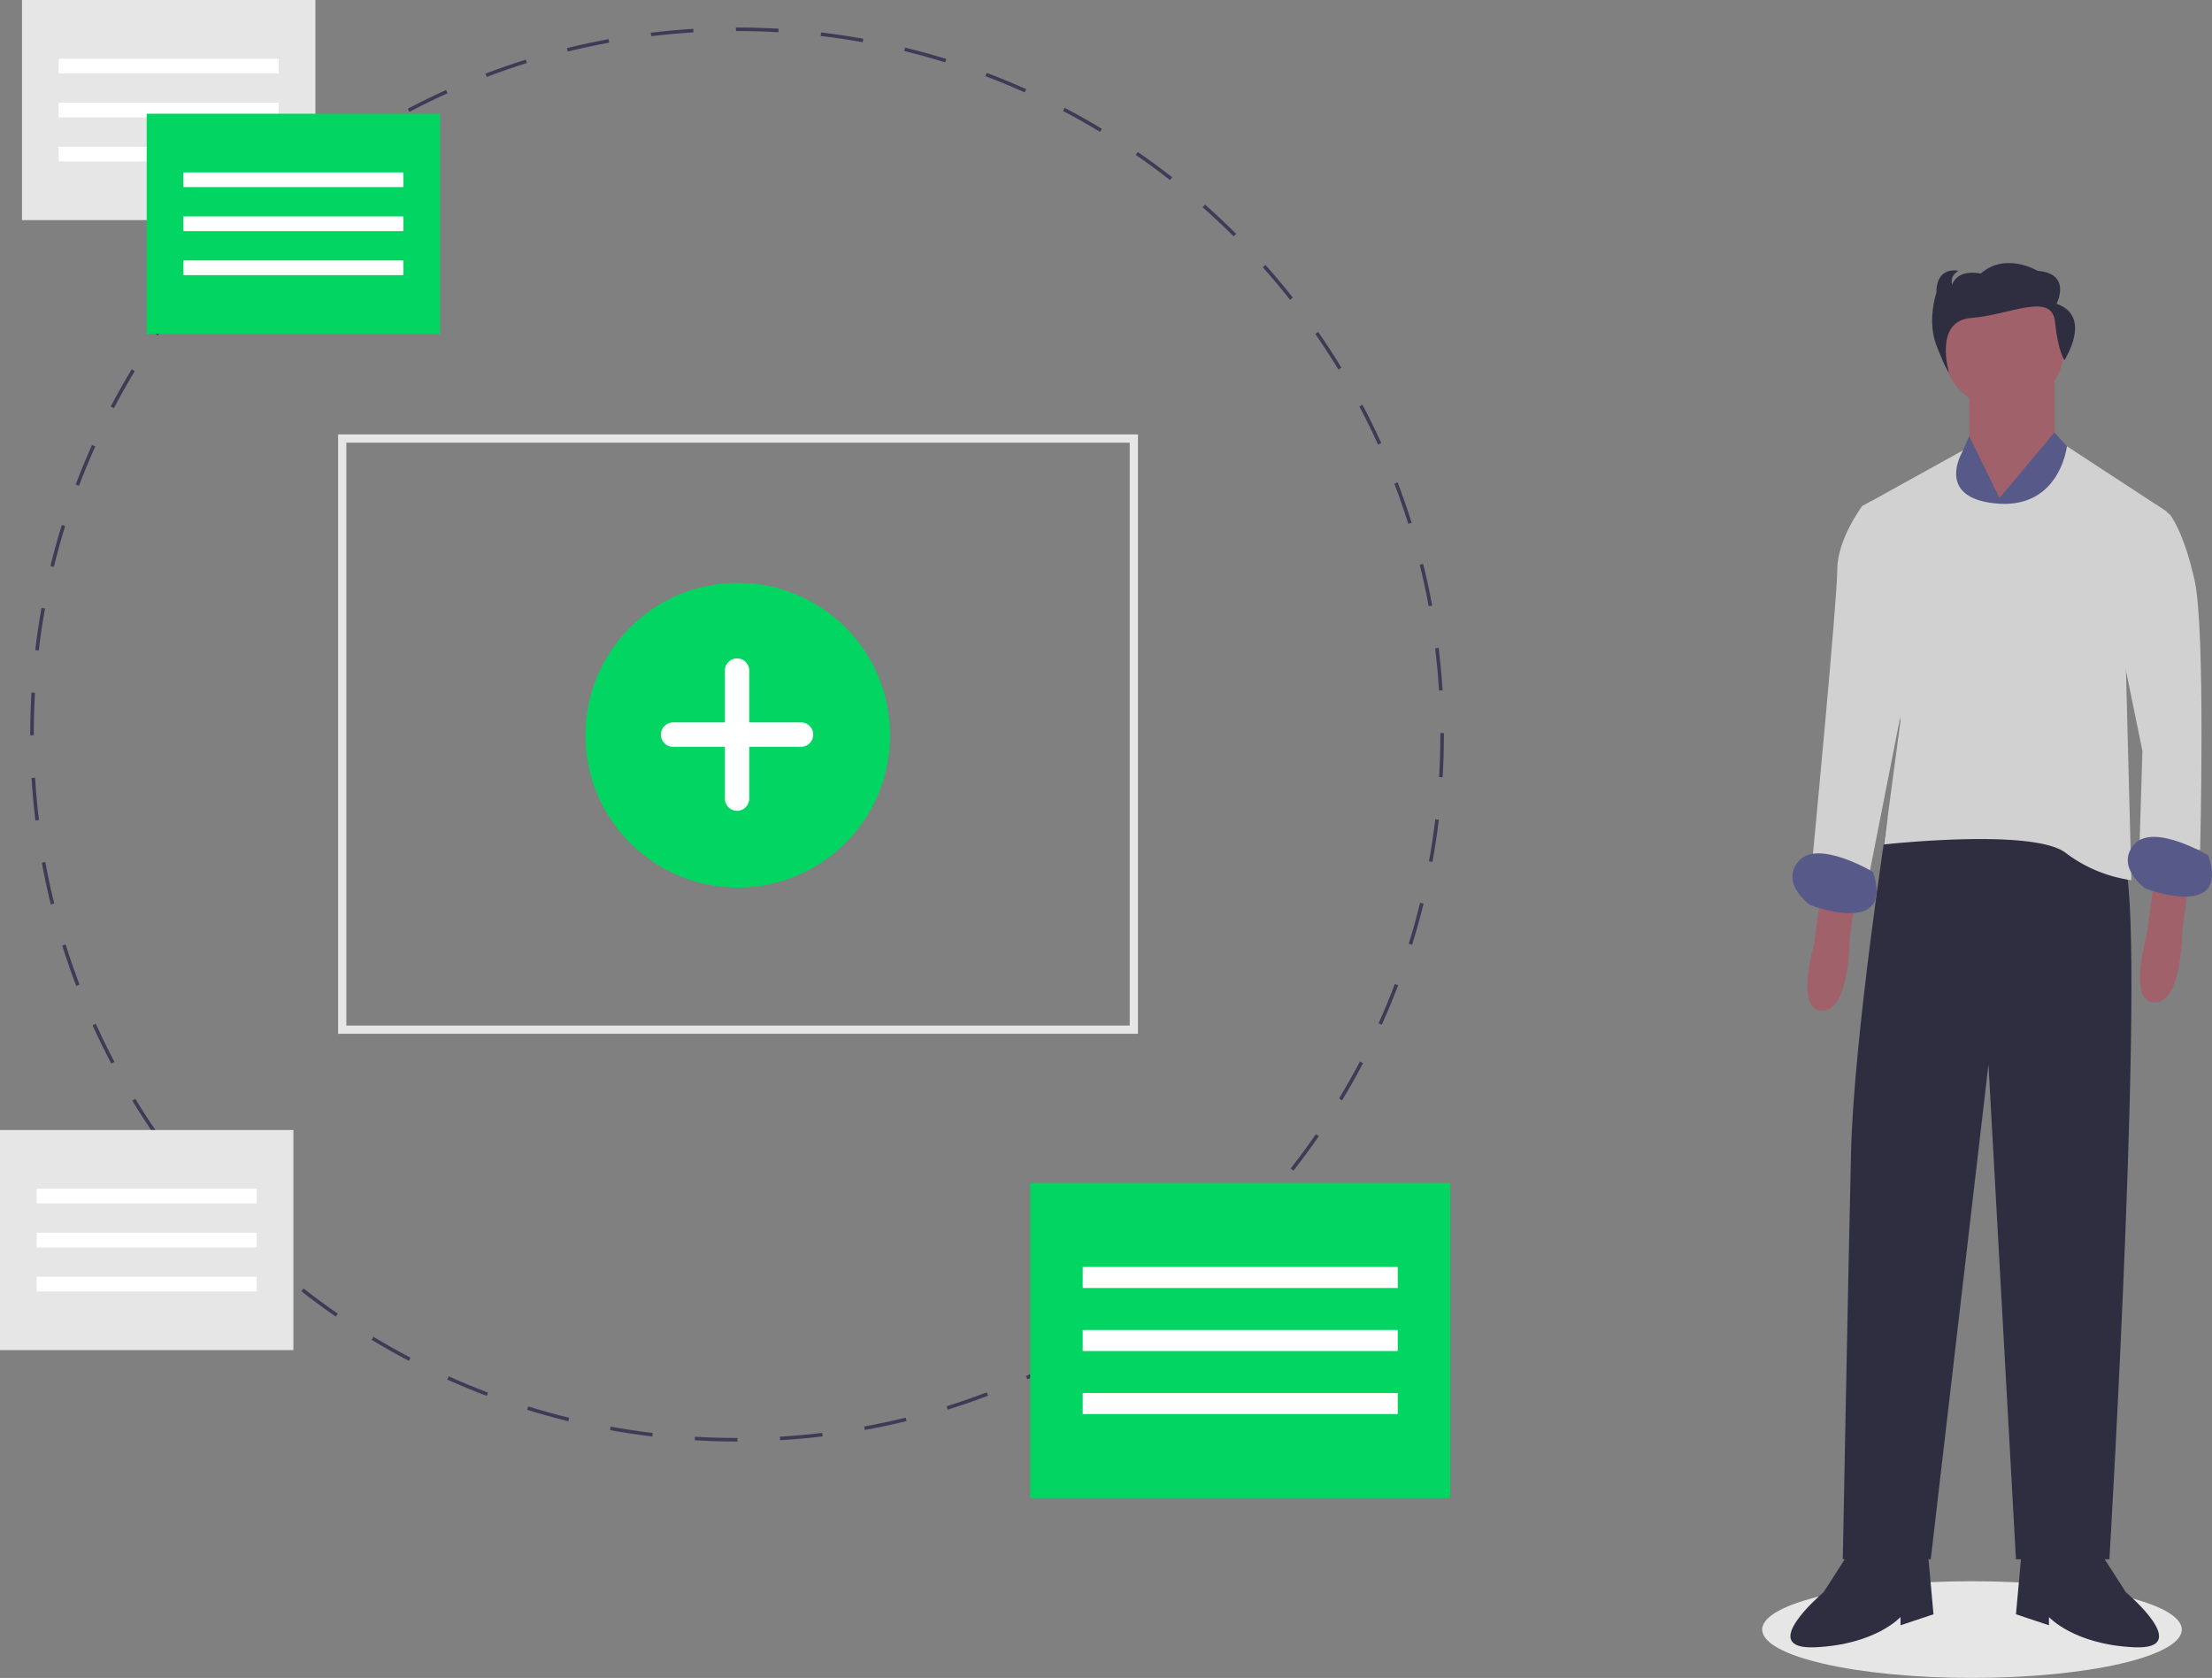 <svg xmlns="http://www.w3.org/2000/svg" width="804.739" height="610.284" viewBox="0 0 804.739 610.284"><rect x="0" y="0" width="804.739" height="610.284" fill="#808080" stroke="none"/><g id="Group_42" data-name="Group 42" transform="translate(-194 -123)"><ellipse id="Ellipse_218" cx="76.325" cy="17.583" fill="#e6e6e6" data-name="Ellipse 218" rx="76.325" ry="17.583" transform="translate(835.095 698.117)"/><path id="Path_1092" fill="#a0616a" d="M708.42,143.137v23l12,30,19-34v-26Z" data-name="Path 1092" transform="translate(202 123)"/><path id="Path_1093" fill="#a0616a" d="M856.55,466.495l-3,22s-7,24,3,24,10-26,10-26l2-15Z" data-name="Path 1093" transform="translate(0.369 -21.858)"/><path id="Path_1094" fill="#a0616a" d="M977.55,463.495l-3,22s-7,24,3,24,10-26,10-26l2-15Z" data-name="Path 1094" transform="translate(0.369 -21.858)"/><path id="Path_1095" fill="#2f2e41" d="M885.05,440.995l-4.706,1.3s-12.294,79.7-13.294,121.7-3,148-3,148h32l21-180,10,180h34s14-236,5-255S885.05,440.995,885.05,440.995Z" data-name="Path 1095" transform="translate(0.369 -21.858)"/><path id="Path_1096" fill="#2f2e41" d="M866.05,709.995l-9,14s-25,21-3,20,31-11,31-11v3l12-4-2-22Z" data-name="Path 1096" transform="translate(0.369 -21.858)"/><path id="Path_1097" fill="#2f2e41" d="M958.05,709.995l9,14s25,21,3,20-31-11-31-11v3l-12-4,2-22Z" data-name="Path 1097" transform="translate(0.369 -21.858)"/><circle id="Ellipse_219" cx="22" cy="22" r="22" fill="#a0616a" data-name="Ellipse 219" transform="translate(900.92 227.636)"/><path id="Path_1098" fill="#575a89" d="M719.42,181.137l-11-22.524-5,11.524-2,99,46-103-8-8.847Z" data-name="Path 1098" transform="translate(202 123)"/><path id="Path_1099" fill="#d1d1d1" d="M982.05,330.995l-36.464-23.83s-2.536,22.83-25.536,20.83S907.8,308.653,907.8,308.653L871.05,328.995l14,78-6,45s54-6,66,3a51.277,51.277,0,0,0,24,10l-2-77Z" data-name="Path 1099" transform="translate(0.369 -21.858)"/><path id="Path_1100" fill="#d1d1d1" d="M971.05,334.995l6.918-6.668,5.082,3.668s5,6,9,24,2,98,2,98l-22-3,1-33-9-44Z" data-name="Path 1100" transform="translate(0.369 -21.858)"/><path id="Path_1101" fill="#d1d1d1" d="M878.05,327.995l-3.778-.784-3.222,1.784s-9,12-9,23-9,105-9,105l20,9,14-71Z" data-name="Path 1101" transform="translate(0.369 -21.858)"/><path id="Path_1102" fill="#575a89" d="M997.05,455.995s-20-12-27-4,4,16,4,16S1005.05,479.995,997.05,455.995Z" data-name="Path 1102" transform="translate(0.369 -21.858)"/><path id="Path_1103" fill="#575a89" d="M875.05,461.995s-20-12-27-4,4,16,4,16S883.05,485.995,875.05,461.995Z" data-name="Path 1103" transform="translate(0.369 -21.858)"/><path id="Path_1104" fill="#2f2e41" d="M941.817,255.364s5.754-11-6.905-12c0,0-11.508-7-20.715,1,0,0-8.056-2-10.358,4,0,0-1.151-3,2.3-5,0,0-8.056-2-8.056,8,0,0-3.453,10,0,19s4.6,10,4.6,10-5.674-18.869,8.137-19.869,29.266-9.631,30.417,1.369,3.453,14,3.453,14S955.052,259.864,941.817,255.364Z" data-name="Path 1104" transform="translate(0.369 -21.858)"/><path id="Path_1105" fill="#3f3b56" d="M462.071,669.478h-.137c-5.113,0-10.289-.152-15.382-.453l.076-1.286c5.069.3,10.219.451,15.307.451h.137Zm15.524-.47-.077-1.286c5.123-.307,10.3-.774,15.387-1.388l.155,1.279C487.947,668.231,482.744,668.7,477.6,669.009Zm-46.51-1.362c-5.12-.612-10.287-1.388-15.356-2.307l.23-1.269c5.043.914,10.184,1.687,15.279,2.3Zm77.328-2.358-.232-1.269c5.046-.92,10.129-2.009,15.107-3.234l.308,1.251c-5,1.231-10.112,2.325-15.184,3.251ZM400.541,662.1c-5.007-1.226-10.042-2.623-14.964-4.151l.383-1.231c4.9,1.521,9.907,2.91,14.889,4.131Zm138.015-4.234-.384-1.231c4.89-1.524,9.8-3.221,14.6-5.045l.458,1.206C548.408,654.63,543.47,656.337,538.556,657.869Zm-167.691-4.981c-4.822-1.826-9.657-3.828-14.371-5.949l.529-1.176c4.69,2.111,9.5,4.1,14.3,5.919Zm196.688-6.032-.53-1.176c4.668-2.1,9.334-4.382,13.868-6.767l.6,1.14C576.934,642.451,572.245,644.74,567.553,646.856Zm-225.038-6.729c-4.572-2.4-9.126-4.972-13.537-7.643l.667-1.1c4.389,2.657,8.92,5.216,13.469,7.606ZM595,632.419l-.667-1.1c4.384-2.656,8.745-5.481,12.959-8.395l.733,1.06C603.786,626.91,599.4,629.749,595,632.419Zm-279.064-8.38c-4.246-2.934-8.456-6.035-12.513-9.214l.8-1.015c4.036,3.165,8.225,6.249,12.45,9.169Zm304.584-9.266-.8-1.015c4.046-3.175,8.037-6.5,11.863-9.9l.856.964c-3.846,3.41-7.857,6.756-11.923,9.947Zm-329.03-9.9c-3.861-3.42-7.667-7-11.312-10.644l.911-.911c3.627,3.624,7.414,7.188,11.255,10.591Zm352.258-10.7-.911-.911c3.632-3.632,7.2-7.417,10.6-11.251l.964.856c-3.416,3.853-7,7.657-10.65,11.306Zm-374.22-11.248c-3.424-3.859-6.772-7.869-9.951-11.918l1.013-.8c3.164,4.028,6.5,8.018,9.9,11.858ZM664.349,570.95l-1.015-.8c3.175-4.047,6.261-8.235,9.174-12.445l1.06.733C670.642,562.674,667.54,566.883,664.349,570.95ZM250.357,558.526c-2.935-4.24-5.777-8.62-8.444-13.018l1.1-.67c2.655,4.378,5.482,8.736,8.4,12.955ZM682.021,545.4l-1.1-.667c2.662-4.393,5.223-8.923,7.612-13.465l1.14.6C687.27,536.43,684.7,540.983,682.021,545.4ZM234.27,532.006c-2.4-4.557-4.691-9.246-6.809-13.935l1.174-.531c2.108,4.666,4.387,9.331,6.775,13.864Zm462.219-14.115-1.176-.529c2.116-4.7,4.11-9.506,5.926-14.3l1.206.458c-1.827,4.814-3.831,9.649-5.957,14.368ZM221.51,503.755c-1.834-4.82-3.543-9.757-5.079-14.675l1.23-.385c1.529,4.893,3.229,9.806,5.053,14.6Zm486.01-14.94-1.231-.383c1.524-4.9,2.917-9.907,4.139-14.886l1.251.307C710.45,478.857,709.051,483.891,707.52,488.814ZM212.255,474.122c-1.234-5-2.33-10.107-3.259-15.183l1.268-.232c.925,5.05,2.016,10.132,3.243,15.105Zm502.668-15.456-1.269-.232c.916-5.043,1.692-10.182,2.3-15.276l1.279.154C716.623,448.43,715.844,453.6,714.923,458.665Zm-508.26-15.078c-.619-5.112-1.091-10.314-1.4-15.464l1.286-.078c.31,5.123.78,10.3,1.4,15.386Zm511.962-15.742-1.286-.076c.3-5.114.458-10.309.458-15.444v-.545h1.289v.545C719.086,417.486,718.931,422.707,718.625,427.846ZM206.07,412.6h-1.289v-.273c0-5.071.149-10.2.444-15.246l1.286.076c-.293,5.021-.442,10.125-.442,15.171Zm511.235-16.263c-.316-5.129-.792-10.306-1.412-15.385l1.279-.156c.624,5.105,1.1,10.307,1.42,15.462Zm-509.429-14.57-1.28-.152c.61-5.12,1.383-10.287,2.3-15.357l1.269.229c-.913,5.045-1.683,10.186-2.289,15.28ZM713.554,365.68c-.933-5.057-2.029-10.139-3.26-15.1l1.251-.31c1.237,4.99,2.339,10.1,3.277,15.179ZM213.376,351.371l-1.252-.306c1.223-5,2.617-10.04,4.144-14.966l1.231.381c-1.519,4.9-2.906,9.911-4.122,14.891ZM706.124,335.7c-1.533-4.894-3.239-9.805-5.068-14.6l1.2-.459c1.839,4.815,3.554,9.751,5.1,14.67ZM222.531,321.841l-1.206-.456c1.825-4.824,3.824-9.66,5.942-14.375l1.176.529C226.335,312.23,224.346,317.042,222.531,321.841Zm472.59-14.976c-2.112-4.664-4.4-9.326-6.791-13.857l1.14-.6c2.406,4.553,4.7,9.239,6.824,13.927ZM235.21,293.628l-1.142-.6c2.392-4.561,4.961-9.117,7.636-13.541l1.1.667C240.147,284.557,237.591,289.09,235.21,293.628Zm445.5-14.045c-2.66-4.372-5.492-8.728-8.417-12.945l1.06-.735c2.94,4.239,5.785,8.616,8.458,13.011ZM251.2,267.168l-1.061-.733c2.926-4.239,6.024-8.45,9.207-12.517l1.015.794C257.2,258.76,254.114,262.95,251.2,267.168Zm411.91-12.95c-3.176-4.032-6.512-8.018-9.915-11.848l.964-.856c3.42,3.847,6.772,7.853,9.963,11.907ZM270.256,242.836l-.965-.855c3.416-3.86,7-7.668,10.637-11.316l.913.91C277.216,235.206,273.655,238.994,270.256,242.836Zm372.334-11.7c-3.642-3.628-7.432-7.188-11.267-10.579l.853-.965c3.854,3.408,7.665,6.985,11.323,10.632ZM292.079,220.97l-.856-.964c3.847-3.418,7.855-6.768,11.912-9.958l.8,1.013C299.9,214.235,295.908,217.569,292.079,220.97Zm327.361-10.3c-4.039-3.16-8.231-6.24-12.461-9.155l.733-1.061c4.25,2.929,8.463,6.025,12.521,9.2Zm-303.085-8.788-.734-1.06c4.236-2.935,8.614-5.779,13.016-8.451l.669,1.1c-4.379,2.659-8.736,5.489-12.951,8.41Zm277.633-8.755c-4.4-2.656-8.934-5.209-13.476-7.59l.6-1.142c4.566,2.393,9.123,4.959,13.545,7.628Zm-251.253-7.264-.6-1.14c4.555-2.4,9.242-4.7,13.931-6.817l.531,1.174c-4.666,2.11-9.329,4.392-13.86,6.783ZM566.6,178.779c-4.691-2.1-9.5-4.091-14.305-5.9l.456-1.206c4.826,1.822,9.662,3.818,14.377,5.934Zm-195.76-5.624-.459-1.2c4.822-1.837,9.759-3.548,14.674-5.086l.385,1.23C380.546,169.624,375.634,171.327,370.837,173.155Zm166.811-5.3c-4.9-1.516-9.912-2.9-14.893-4.115l.306-1.252c5,1.22,10.041,2.612,14.968,4.136Zm-137.333-3.92-.31-1.251c5.006-1.238,10.114-2.337,15.181-3.267l.233,1.268c-5.041.925-10.123,2.019-15.1,3.251Zm107.326-3.4c-5.038-.909-10.179-1.677-15.281-2.281l.151-1.28c5.128.607,10.295,1.378,15.359,2.292Zm-76.949-2.183-.156-1.28c5.109-.622,10.311-1.1,15.463-1.412l.078,1.286c-5.126.313-10.3.785-15.385,1.4ZM476.97,156.9c-4.978-.288-10.036-.434-15.036-.434h-.41v-1.289h.41c5.024,0,10.109.147,15.11.437Z" data-name="Path 1105" transform="translate(0.219 -22.174)"/><rect id="Rectangle_316" width="152.813" height="114.61" fill="#02d561" data-name="Rectangle 316" transform="translate(568.796 553.255)"/><rect id="Rectangle_317" width="114.61" height="7.641" fill="#fff" data-name="Rectangle 317" transform="translate(587.897 583.818)"/><rect id="Rectangle_318" width="114.61" height="7.641" fill="#fff" data-name="Rectangle 318" transform="translate(587.897 606.74)"/><rect id="Rectangle_319" width="114.61" height="7.641" fill="#fff" data-name="Rectangle 319" transform="translate(587.897 629.662)"/><rect id="Rectangle_320" width="106.739" height="80.054" fill="#e6e6e6" data-name="Rectangle 320" transform="translate(202 123)"/><rect id="Rectangle_321" width="80.054" height="5.337" fill="#fff" data-name="Rectangle 321" transform="translate(215.342 144.348)"/><rect id="Rectangle_322" width="80.054" height="5.337" fill="#fff" data-name="Rectangle 322" transform="translate(215.342 160.358)"/><rect id="Rectangle_323" width="80.054" height="5.337" fill="#fff" data-name="Rectangle 323" transform="translate(215.342 176.369)"/><rect id="Rectangle_324" width="106.739" height="80.054" fill="#02d561" data-name="Rectangle 324" transform="translate(247.364 164.361)"/><rect id="Rectangle_325" width="80.054" height="5.337" fill="#fff" data-name="Rectangle 325" transform="translate(260.706 185.709)"/><rect id="Rectangle_326" width="80.054" height="5.337" fill="#fff" data-name="Rectangle 326" transform="translate(260.706 201.72)"/><rect id="Rectangle_327" width="80.054" height="5.337" fill="#fff" data-name="Rectangle 327" transform="translate(260.706 217.73)"/><path id="Subtraction_1" fill="#e6e6e6" d="M1321-3027H1030v-218h291v218Zm-288-215v212h285v-212Z" data-name="Subtraction 1" transform="translate(-713 3526)"/><g id="Group_41" data-name="Group 41" transform="translate(-9.234 -16.468)"><ellipse id="Ellipse_220" cx="55.409" cy="55.409" fill="#02d561" data-name="Ellipse 220" rx="55.409" ry="55.409" transform="translate(416.234 351.468)"/><path id="Path_1106" fill="#fff" d="M469.052,399.483H450.213V380.644a4.433,4.433,0,0,0-4.433-4.433h0a4.433,4.433,0,0,0-4.433,4.433v18.839H422.508a4.433,4.433,0,0,0-4.433,4.433h0a4.433,4.433,0,0,0,4.433,4.433h18.839v18.839a4.433,4.433,0,0,0,4.433,4.433h0a4.433,4.433,0,0,0,4.433-4.433V408.349h18.839a4.433,4.433,0,0,0,4.433-4.433h0a4.433,4.433,0,0,0-4.433-4.433Z" data-name="Path 1106" transform="translate(25.6 2.741)"/></g><rect id="Rectangle_341" width="106.739" height="80.054" fill="#e6e6e6" data-name="Rectangle 341" transform="translate(194 534)"/><rect id="Rectangle_342" width="80.054" height="5.337" fill="#fff" data-name="Rectangle 342" transform="translate(207.342 555.348)"/><rect id="Rectangle_343" width="80.054" height="5.337" fill="#fff" data-name="Rectangle 343" transform="translate(207.342 571.358)"/><rect id="Rectangle_344" width="80.054" height="5.337" fill="#fff" data-name="Rectangle 344" transform="translate(207.342 587.369)"/></g></svg>